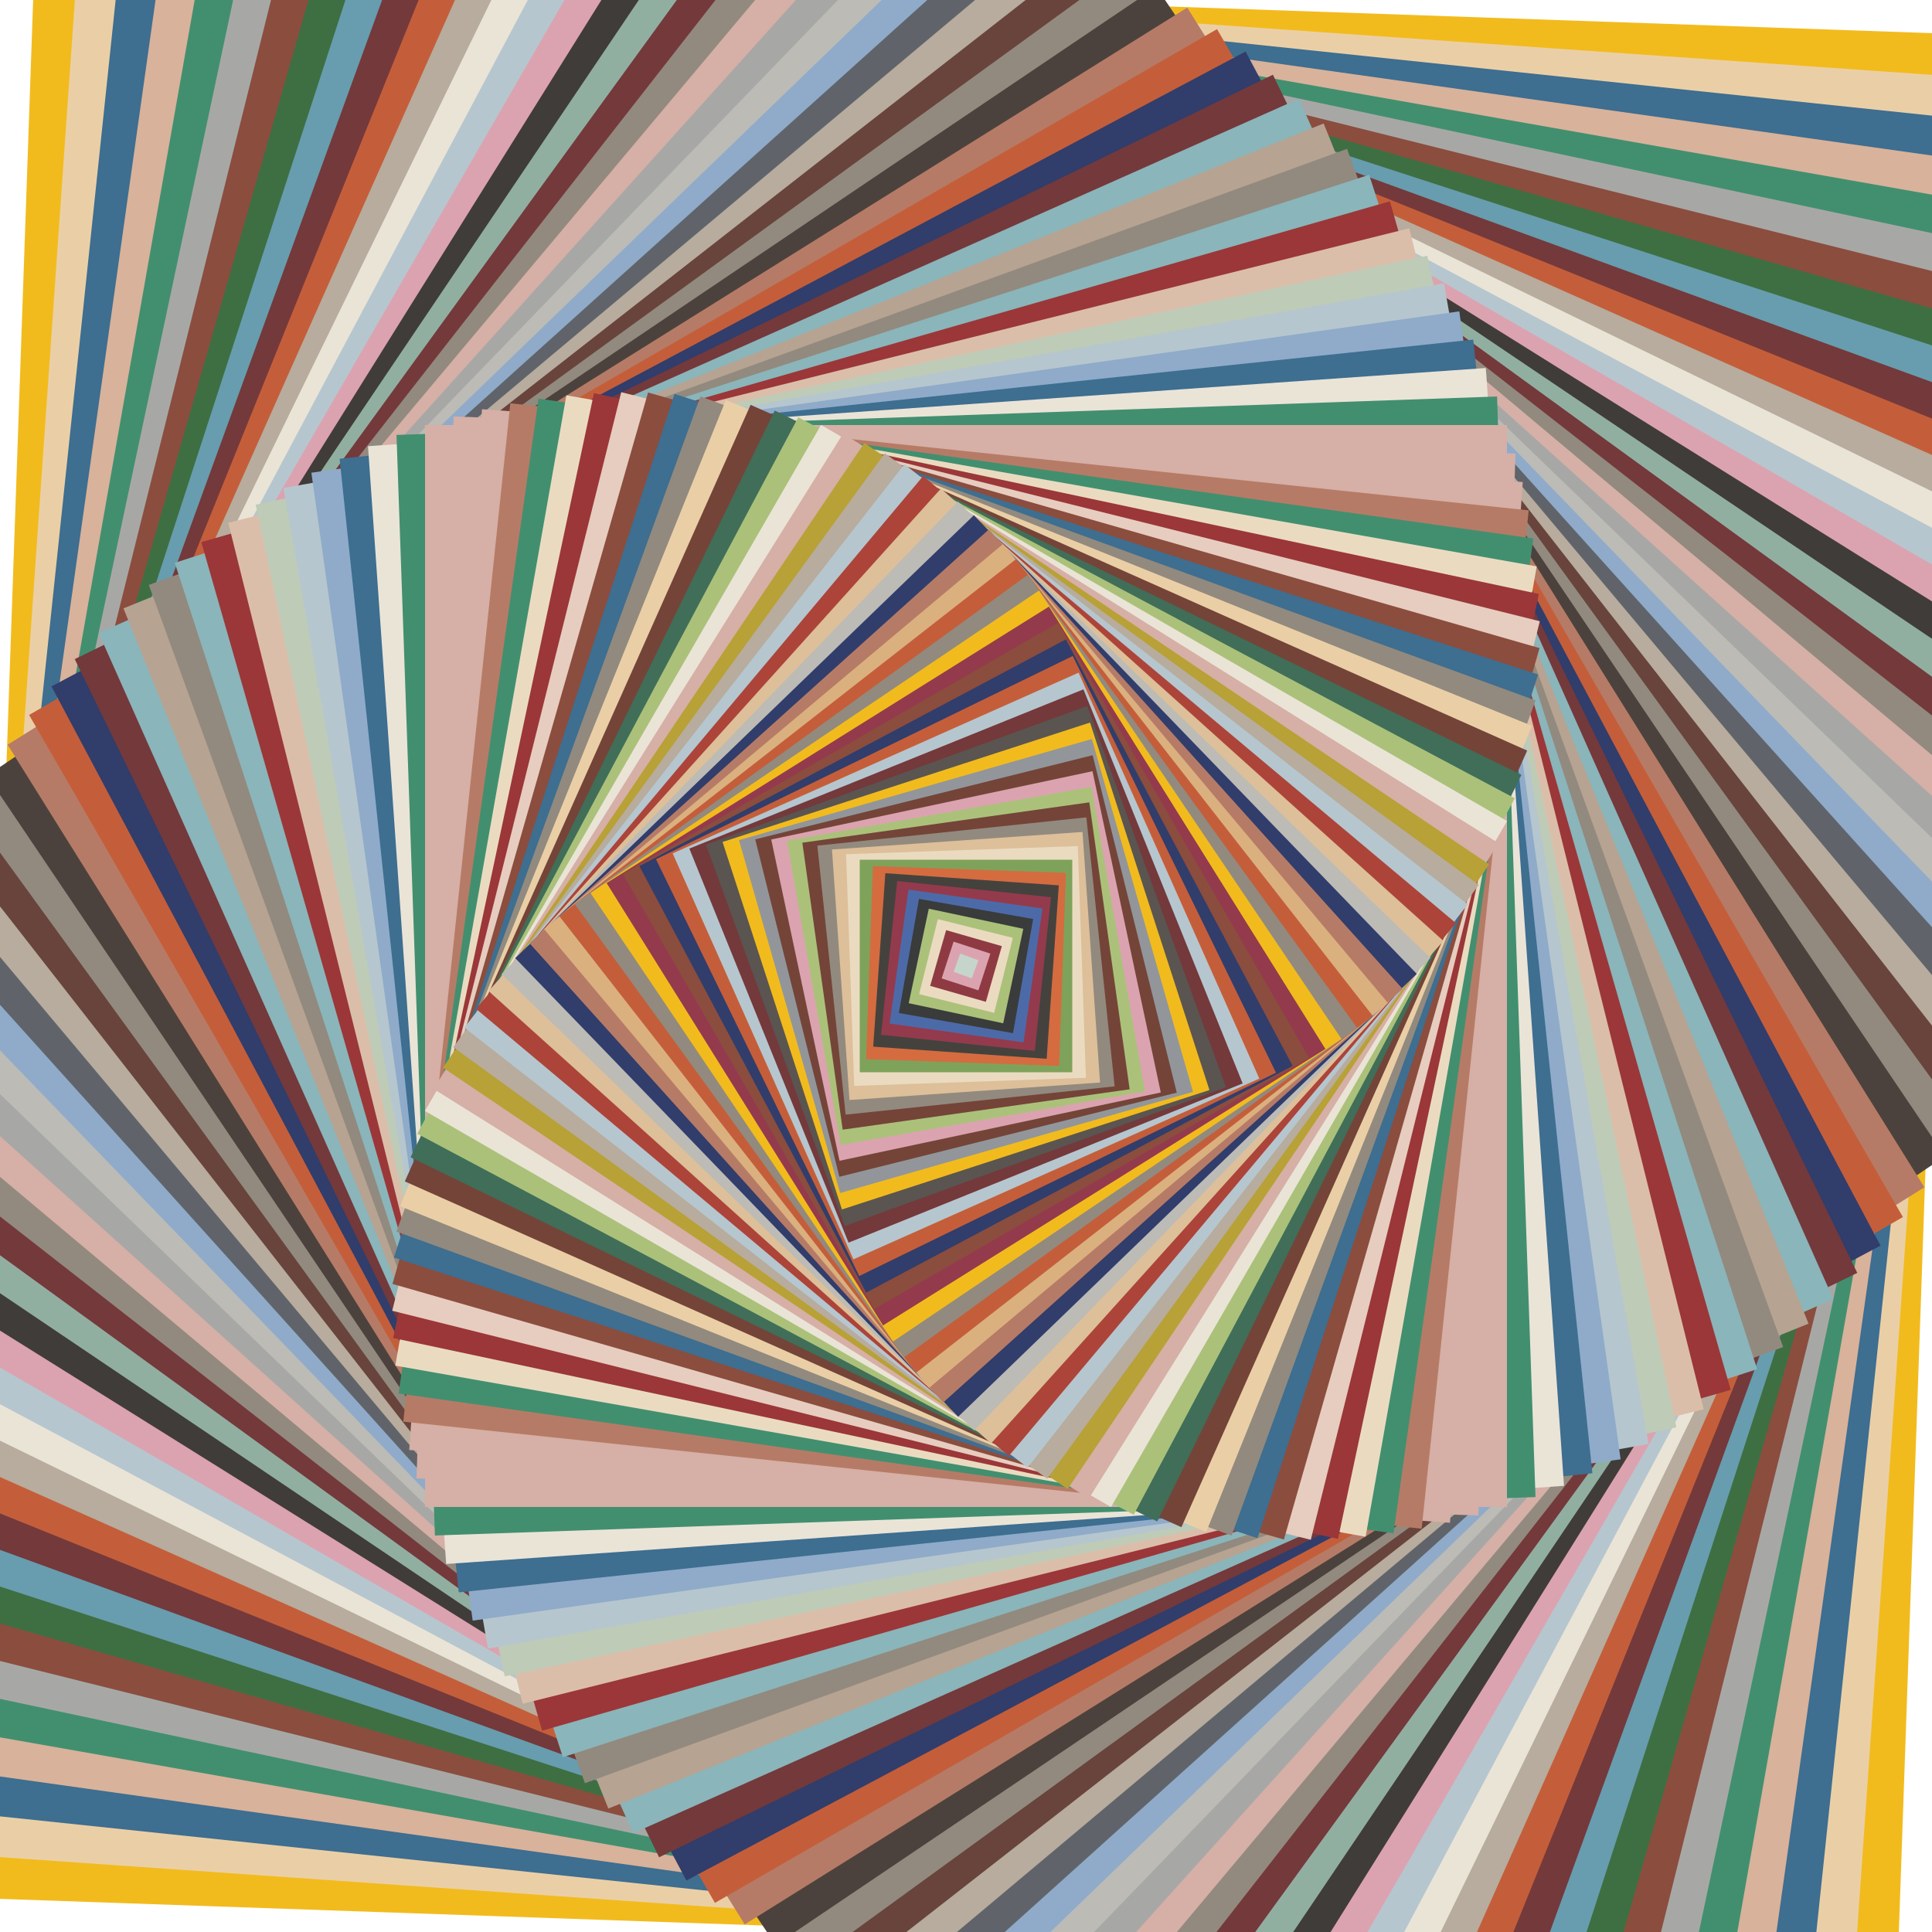 <svg xmlns="http://www.w3.org/2000/svg"
            xmlns:xlink="http://www.w3.org/1999/xlink"
            version="1.1" 
            baseProfile="full"
            width="1000" height="1000"
            viewBox="0 0 1000 1000">
            <title>TCI Generativ Art Generator 2 Lines Only</title>
            <desc>Generiert mit Python</desc>
            <autor>Thomas Cigolla</autor>
            <date>2022-06-24T15:34:27.582818</date>
            <license>CC BY-NC 4.0</license>
            <rect x="0" y="0" width="1000" height="1000" fill="none" />

            <rect x="0" y="0" width="1000" height="1000" fill="none" stroke="none" />
<rect x="0" y="0" width="1000" height="1000" fill="#f2bb1d" stroke="none" transform="rotate(2, 500.0, 500.0)" />
<rect x="5" y="5" width="990" height="990" fill="#eacfa6" stroke="none" transform="rotate(4, 500.0, 500.0)" />
<rect x="10" y="10" width="980" height="980" fill="#3e6e90" stroke="none" transform="rotate(6, 500.0, 500.0)" />
<rect x="15" y="15" width="970" height="970" fill="#d8b29a" stroke="none" transform="rotate(8, 500.0, 500.0)" />
<rect x="20" y="20" width="960" height="960" fill="#428f70" stroke="none" transform="rotate(10, 500.0, 500.0)" />
<rect x="25" y="25" width="950" height="950" fill="#a7a8a5" stroke="none" transform="rotate(12, 500.0, 500.0)" />
<rect x="30" y="30" width="940" height="940" fill="#8b4d3e" stroke="none" transform="rotate(14, 500.0, 500.0)" />
<rect x="35" y="35" width="930" height="930" fill="#3e6f42" stroke="none" transform="rotate(16, 500.0, 500.0)" />
<rect x="40" y="40" width="920" height="920" fill="#679dae" stroke="none" transform="rotate(18, 500.0, 500.0)" />
<rect x="45" y="45" width="910" height="910" fill="#74393b" stroke="none" transform="rotate(20, 500.0, 500.0)" />
<rect x="50" y="50" width="900" height="900" fill="#c45e3a" stroke="none" transform="rotate(22, 500.0, 500.0)" />
<rect x="55" y="55" width="890" height="890" fill="#b7ac9d" stroke="none" transform="rotate(24, 500.0, 500.0)" />
<rect x="60" y="60" width="880" height="880" fill="#eae4d7" stroke="none" transform="rotate(26, 500.0, 500.0)" />
<rect x="65" y="65" width="870" height="870" fill="#b6c6ce" stroke="none" transform="rotate(28, 500.0, 500.0)" />
<rect x="70" y="70" width="860" height="860" fill="#dba3af" stroke="none" transform="rotate(30, 500.0, 500.0)" />
<rect x="75" y="75" width="850" height="850" fill="#403c3a" stroke="none" transform="rotate(32, 500.0, 500.0)" />
<rect x="80" y="80" width="840" height="840" fill="#91afa1" stroke="none" transform="rotate(34, 500.0, 500.0)" />
<rect x="85" y="85" width="830" height="830" fill="#74393b" stroke="none" transform="rotate(36, 500.0, 500.0)" />
<rect x="90" y="90" width="820" height="820" fill="#928a7e" stroke="none" transform="rotate(38, 500.0, 500.0)" />
<rect x="95" y="95" width="810" height="810" fill="#d6afa6" stroke="none" transform="rotate(40, 500.0, 500.0)" />
<rect x="100" y="100" width="800" height="800" fill="#a7a8a5" stroke="none" transform="rotate(42, 500.0, 500.0)" />
<rect x="105" y="105" width="790" height="790" fill="#bcbbb6" stroke="none" transform="rotate(44, 500.0, 500.0)" />
<rect x="110" y="110" width="780" height="780" fill="#8fabc9" stroke="none" transform="rotate(46, 500.0, 500.0)" />
<rect x="115" y="115" width="770" height="770" fill="#60646a" stroke="none" transform="rotate(48, 500.0, 500.0)" />
<rect x="120" y="120" width="760" height="760" fill="#b7ac9d" stroke="none" transform="rotate(50, 500.0, 500.0)" />
<rect x="125" y="125" width="750" height="750" fill="#68443c" stroke="none" transform="rotate(52, 500.0, 500.0)" />
<rect x="130" y="130" width="740" height="740" fill="#928a7e" stroke="none" transform="rotate(54, 500.0, 500.0)" />
<rect x="135" y="135" width="730" height="730" fill="#4c423d" stroke="none" transform="rotate(56, 500.0, 500.0)" />
<rect x="140" y="140" width="720" height="720" fill="#b67b66" stroke="none" transform="rotate(58, 500.0, 500.0)" />
<rect x="145" y="145" width="710" height="710" fill="#c45e3a" stroke="none" transform="rotate(60, 500.0, 500.0)" />
<rect x="150" y="150" width="700" height="700" fill="#313d6b" stroke="none" transform="rotate(62, 500.0, 500.0)" />
<rect x="155" y="155" width="690" height="690" fill="#74393b" stroke="none" transform="rotate(64, 500.0, 500.0)" />
<rect x="160" y="160" width="680" height="680" fill="#8ab5ba" stroke="none" transform="rotate(66, 500.0, 500.0)" />
<rect x="165" y="165" width="670" height="670" fill="#b7a392" stroke="none" transform="rotate(68, 500.0, 500.0)" />
<rect x="170" y="170" width="660" height="660" fill="#928a7e" stroke="none" transform="rotate(70, 500.0, 500.0)" />
<rect x="175" y="175" width="650" height="650" fill="#8ab5ba" stroke="none" transform="rotate(72, 500.0, 500.0)" />
<rect x="180" y="180" width="640" height="640" fill="#9b3738" stroke="none" transform="rotate(74, 500.0, 500.0)" />
<rect x="185" y="185" width="630" height="630" fill="#dbbeaa" stroke="none" transform="rotate(76, 500.0, 500.0)" />
<rect x="190" y="190" width="620" height="620" fill="#becbb7" stroke="none" transform="rotate(78, 500.0, 500.0)" />
<rect x="195" y="195" width="610" height="610" fill="#b6c6ce" stroke="none" transform="rotate(80, 500.0, 500.0)" />
<rect x="200" y="200" width="600" height="600" fill="#8fabc9" stroke="none" transform="rotate(82, 500.0, 500.0)" />
<rect x="205" y="205" width="590" height="590" fill="#3e6e90" stroke="none" transform="rotate(84, 500.0, 500.0)" />
<rect x="210" y="210" width="580" height="580" fill="#eae4d7" stroke="none" transform="rotate(86, 500.0, 500.0)" />
<rect x="215" y="215" width="570" height="570" fill="#428f70" stroke="none" transform="rotate(88, 500.0, 500.0)" />
<rect x="220" y="220" width="560" height="560" fill="#d6afa6" stroke="none" transform="rotate(90, 500.0, 500.0)" />
<rect x="225" y="225" width="550" height="550" fill="#d6afa6" stroke="none" transform="rotate(92, 500.0, 500.0)" />
<rect x="230" y="230" width="540" height="540" fill="#d6afa6" stroke="none" transform="rotate(94, 500.0, 500.0)" />
<rect x="235" y="235" width="530" height="530" fill="#b67b66" stroke="none" transform="rotate(96, 500.0, 500.0)" />
<rect x="240" y="240" width="520" height="520" fill="#428f70" stroke="none" transform="rotate(98, 500.0, 500.0)" />
<rect x="245" y="245" width="510" height="510" fill="#eadbc0" stroke="none" transform="rotate(100, 500.0, 500.0)" />
<rect x="250" y="250" width="500" height="500" fill="#9b3738" stroke="none" transform="rotate(102, 500.0, 500.0)" />
<rect x="255" y="255" width="490" height="490" fill="#e6cdbf" stroke="none" transform="rotate(104, 500.0, 500.0)" />
<rect x="260" y="260" width="480" height="480" fill="#8b4d3e" stroke="none" transform="rotate(106, 500.0, 500.0)" />
<rect x="265" y="265" width="470" height="470" fill="#3e6e90" stroke="none" transform="rotate(108, 500.0, 500.0)" />
<rect x="270" y="270" width="460" height="460" fill="#928a7e" stroke="none" transform="rotate(110, 500.0, 500.0)" />
<rect x="275" y="275" width="450" height="450" fill="#eacfa6" stroke="none" transform="rotate(112, 500.0, 500.0)" />
<rect x="280" y="280" width="440" height="440" fill="#744438" stroke="none" transform="rotate(114, 500.0, 500.0)" />
<rect x="285" y="285" width="430" height="430" fill="#406e58" stroke="none" transform="rotate(116, 500.0, 500.0)" />
<rect x="290" y="290" width="420" height="420" fill="#abc17a" stroke="none" transform="rotate(118, 500.0, 500.0)" />
<rect x="295" y="295" width="410" height="410" fill="#eae4d7" stroke="none" transform="rotate(120, 500.0, 500.0)" />
<rect x="300" y="300" width="400" height="400" fill="#d6afa6" stroke="none" transform="rotate(122, 500.0, 500.0)" />
<rect x="305" y="305" width="390" height="390" fill="#b8a136" stroke="none" transform="rotate(124, 500.0, 500.0)" />
<rect x="310" y="310" width="380" height="380" fill="#b7ac9d" stroke="none" transform="rotate(126, 500.0, 500.0)" />
<rect x="315" y="315" width="370" height="370" fill="#b6c6ce" stroke="none" transform="rotate(128, 500.0, 500.0)" />
<rect x="320" y="320" width="360" height="360" fill="#ac443a" stroke="none" transform="rotate(130, 500.0, 500.0)" />
<rect x="325" y="325" width="350" height="350" fill="#ddbf99" stroke="none" transform="rotate(132, 500.0, 500.0)" />
<rect x="330" y="330" width="340" height="340" fill="#bcbbb6" stroke="none" transform="rotate(134, 500.0, 500.0)" />
<rect x="335" y="335" width="330" height="330" fill="#313d6b" stroke="none" transform="rotate(136, 500.0, 500.0)" />
<rect x="340" y="340" width="320" height="320" fill="#b67b66" stroke="none" transform="rotate(138, 500.0, 500.0)" />
<rect x="345" y="345" width="310" height="310" fill="#dbb07f" stroke="none" transform="rotate(140, 500.0, 500.0)" />
<rect x="350" y="350" width="300" height="300" fill="#c45e3a" stroke="none" transform="rotate(142, 500.0, 500.0)" />
<rect x="355" y="355" width="290" height="290" fill="#928a7e" stroke="none" transform="rotate(144, 500.0, 500.0)" />
<rect x="360" y="360" width="280" height="280" fill="#f2bb1d" stroke="none" transform="rotate(146, 500.0, 500.0)" />
<rect x="365" y="365" width="270" height="270" fill="#943a4d" stroke="none" transform="rotate(148, 500.0, 500.0)" />
<rect x="370" y="370" width="260" height="260" fill="#8b4d3e" stroke="none" transform="rotate(150, 500.0, 500.0)" />
<rect x="375" y="375" width="250" height="250" fill="#313d6b" stroke="none" transform="rotate(152, 500.0, 500.0)" />
<rect x="380" y="380" width="240" height="240" fill="#c45e3a" stroke="none" transform="rotate(154, 500.0, 500.0)" />
<rect x="385" y="385" width="230" height="230" fill="#b6c6ce" stroke="none" transform="rotate(156, 500.0, 500.0)" />
<rect x="390" y="390" width="220" height="220" fill="#74393b" stroke="none" transform="rotate(158, 500.0, 500.0)" />
<rect x="395" y="395" width="210" height="210" fill="#5a5550" stroke="none" transform="rotate(160, 500.0, 500.0)" />
<rect x="400" y="400" width="200" height="200" fill="#f2bb1d" stroke="none" transform="rotate(162, 500.0, 500.0)" />
<rect x="405" y="405" width="190" height="190" fill="#92969a" stroke="none" transform="rotate(164, 500.0, 500.0)" />
<rect x="410" y="410" width="180" height="180" fill="#744438" stroke="none" transform="rotate(166, 500.0, 500.0)" />
<rect x="415" y="415" width="170" height="170" fill="#dba3af" stroke="none" transform="rotate(168, 500.0, 500.0)" />
<rect x="420" y="420" width="160" height="160" fill="#abc17a" stroke="none" transform="rotate(170, 500.0, 500.0)" />
<rect x="425" y="425" width="150" height="150" fill="#744438" stroke="none" transform="rotate(172, 500.0, 500.0)" />
<rect x="430" y="430" width="140" height="140" fill="#928a7e" stroke="none" transform="rotate(174, 500.0, 500.0)" />
<rect x="435" y="435" width="130" height="130" fill="#ddbf99" stroke="none" transform="rotate(176, 500.0, 500.0)" />
<rect x="440" y="440" width="120" height="120" fill="#eadbc0" stroke="none" transform="rotate(178, 500.0, 500.0)" />
<rect x="445" y="445" width="110" height="110" fill="#7fa25a" stroke="none" transform="rotate(180, 500.0, 500.0)" />
<rect x="450" y="450" width="100" height="100" fill="#d46c40" stroke="none" transform="rotate(182, 500.0, 500.0)" />
<rect x="455" y="455" width="90" height="90" fill="#45423e" stroke="none" transform="rotate(184, 500.0, 500.0)" />
<rect x="460" y="460" width="80" height="80" fill="#943a4d" stroke="none" transform="rotate(186, 500.0, 500.0)" />
<rect x="465" y="465" width="70" height="70" fill="#4d6aa8" stroke="none" transform="rotate(188, 500.0, 500.0)" />
<rect x="470" y="470" width="60" height="60" fill="#3a3b3b" stroke="none" transform="rotate(190, 500.0, 500.0)" />
<rect x="475" y="475" width="50" height="50" fill="#abc17a" stroke="none" transform="rotate(192, 500.0, 500.0)" />
<rect x="480" y="480" width="40" height="40" fill="#eadbc0" stroke="none" transform="rotate(194, 500.0, 500.0)" />
<rect x="485" y="485" width="30" height="30" fill="#8f3a43" stroke="none" transform="rotate(196, 500.0, 500.0)" />
<rect x="490" y="490" width="20" height="20" fill="#dba3af" stroke="none" transform="rotate(198, 500.0, 500.0)" />
<rect x="495" y="495" width="10" height="10" fill="#c6d5cc" stroke="none" transform="rotate(200, 500.0, 500.0)" />
</svg>